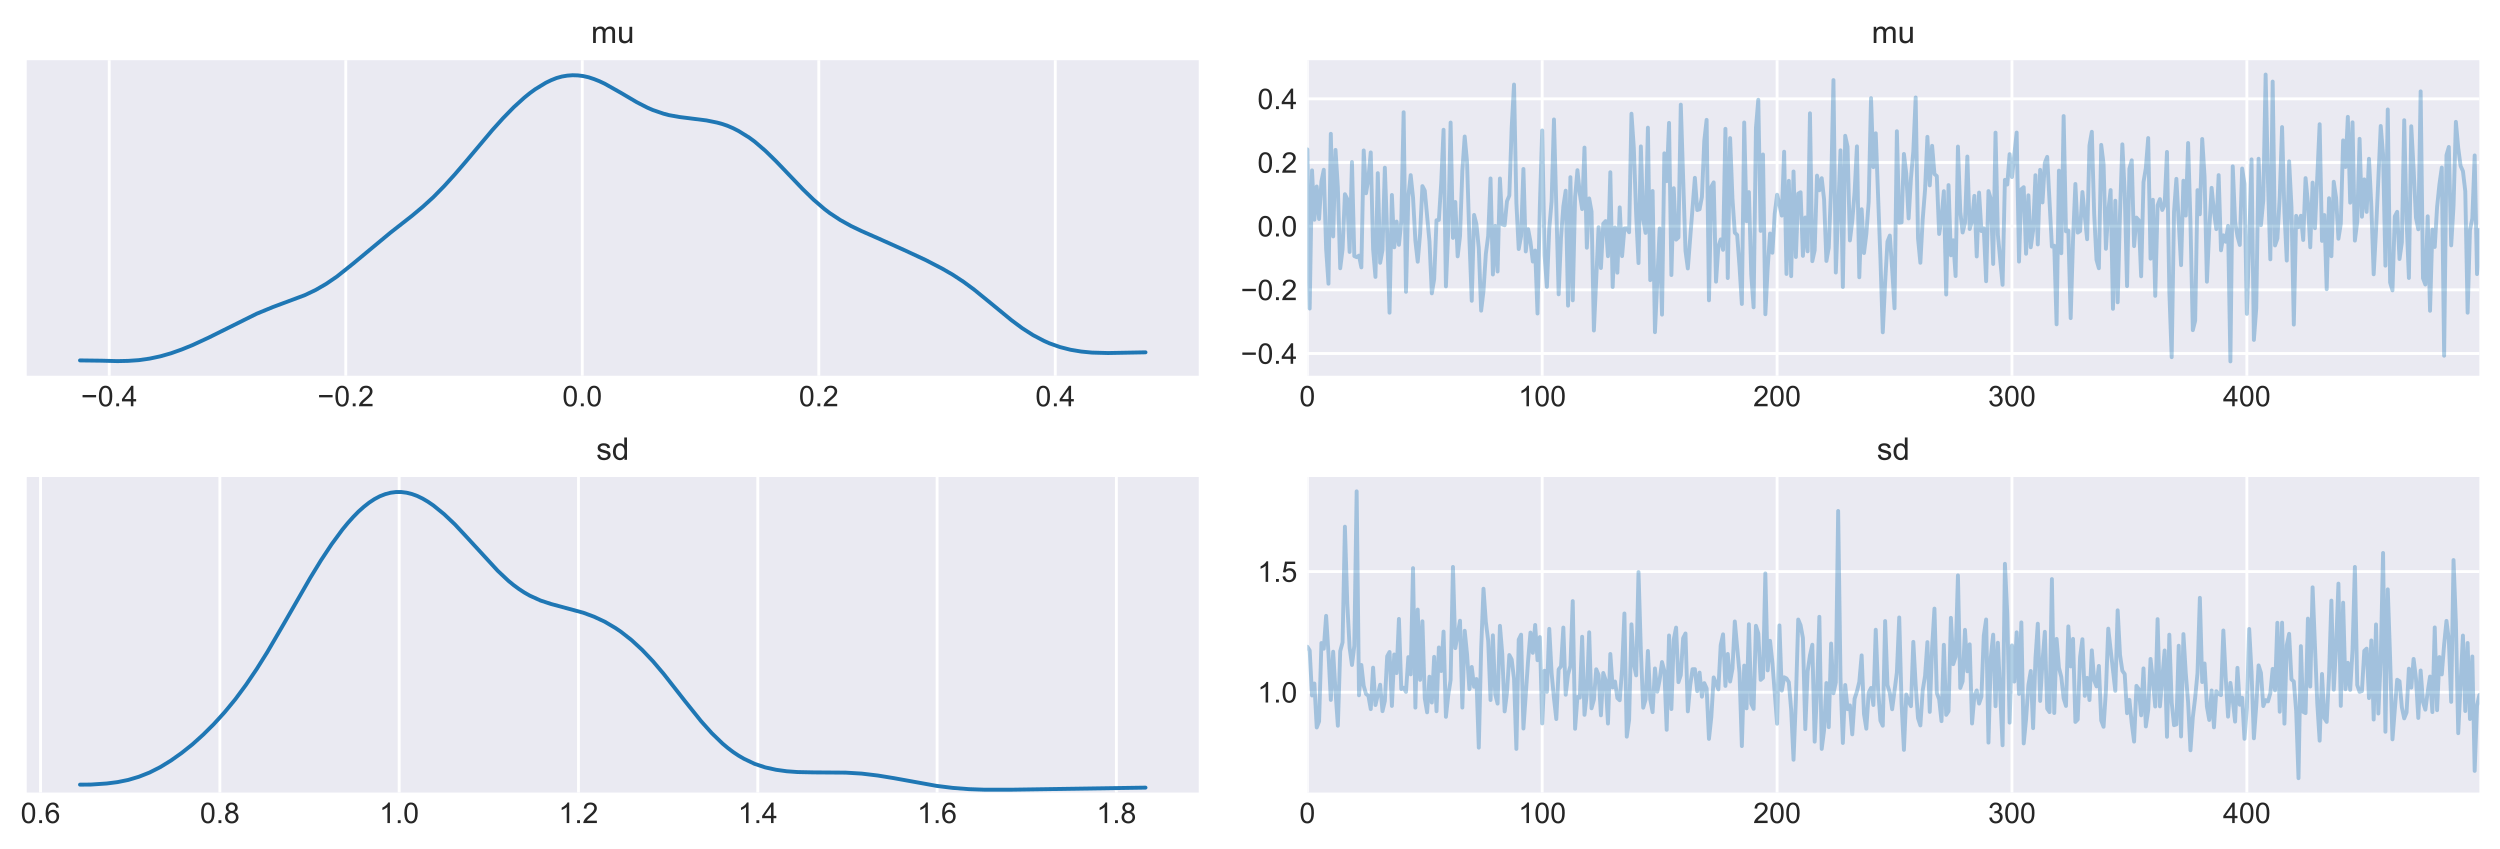 <?xml version="1.0" encoding="utf-8" standalone="no"?>
<!DOCTYPE svg PUBLIC "-//W3C//DTD SVG 1.1//EN"
  "http://www.w3.org/Graphics/SVG/1.1/DTD/svg11.dtd">
<!-- Created with matplotlib (https://matplotlib.org/) -->
<svg height="296.4pt" version="1.1" viewBox="0 0 872.36 296.4" width="872.36pt" xmlns="http://www.w3.org/2000/svg" xmlns:xlink="http://www.w3.org/1999/xlink">
 <defs>
  <style type="text/css">
*{stroke-linecap:butt;stroke-linejoin:round;}
  </style>
 </defs>
 <g id="figure_1">
  <g id="patch_1">
   <path d="M 0 296.4 
L 872.36 296.4 
L 872.36 0 
L 0 0 
z
" style="fill:#ffffff;"/>
  </g>
  <g id="axes_1">
   <g id="patch_2">
    <path d="M 9.33 131.114 
L 418.304 131.114 
L 418.304 21.009 
L 9.33 21.009 
z
" style="fill:#eaeaf2;"/>
   </g>
   <g id="matplotlib.axis_1">
    <g id="xtick_1">
     <g id="line2d_1">
      <path clip-path="url(#pfdb3c1f14f)" d="M 38.121 131.114 
L 38.121 21.009 
" style="fill:none;stroke:#ffffff;stroke-linecap:round;"/>
     </g>
     <g id="line2d_2"/>
     <g id="text_1">
      <!-- −0.4 -->
      <defs>
       <path d="M 52.828 31.203 
L 5.562 31.203 
L 5.562 39.406 
L 52.828 39.406 
z
" id="ArialMT-8722"/>
       <path d="M 4.156 35.297 
Q 4.156 48 6.766 55.734 
Q 9.375 63.484 14.516 67.672 
Q 19.672 71.875 27.484 71.875 
Q 33.25 71.875 37.594 69.547 
Q 41.938 67.234 44.766 62.859 
Q 47.609 58.5 49.219 52.219 
Q 50.828 45.953 50.828 35.297 
Q 50.828 22.703 48.234 14.969 
Q 45.656 7.234 40.5 3 
Q 35.359 -1.219 27.484 -1.219 
Q 17.141 -1.219 11.234 6.203 
Q 4.156 15.141 4.156 35.297 
z
M 13.188 35.297 
Q 13.188 17.672 17.312 11.828 
Q 21.438 6 27.484 6 
Q 33.547 6 37.672 11.859 
Q 41.797 17.719 41.797 35.297 
Q 41.797 52.984 37.672 58.781 
Q 33.547 64.594 27.391 64.594 
Q 21.344 64.594 17.719 59.469 
Q 13.188 52.938 13.188 35.297 
z
" id="ArialMT-48"/>
       <path d="M 9.078 0 
L 9.078 10.016 
L 19.094 10.016 
L 19.094 0 
z
" id="ArialMT-46"/>
       <path d="M 32.328 0 
L 32.328 17.141 
L 1.266 17.141 
L 1.266 25.203 
L 33.938 71.578 
L 41.109 71.578 
L 41.109 25.203 
L 50.781 25.203 
L 50.781 17.141 
L 41.109 17.141 
L 41.109 0 
z
M 32.328 25.203 
L 32.328 57.469 
L 9.906 25.203 
z
" id="ArialMT-52"/>
      </defs>
      <g style="fill:#262626;" transform="translate(28.251 141.772)scale(0.1 -0.1)">
       <use xlink:href="#ArialMT-8722"/>
       <use x="58.398" xlink:href="#ArialMT-48"/>
       <use x="114.014" xlink:href="#ArialMT-46"/>
       <use x="141.797" xlink:href="#ArialMT-52"/>
      </g>
     </g>
    </g>
    <g id="xtick_2">
     <g id="line2d_3">
      <path clip-path="url(#pfdb3c1f14f)" d="M 120.651 131.114 
L 120.651 21.009 
" style="fill:none;stroke:#ffffff;stroke-linecap:round;"/>
     </g>
     <g id="line2d_4"/>
     <g id="text_2">
      <!-- −0.2 -->
      <defs>
       <path d="M 50.344 8.453 
L 50.344 0 
L 3.031 0 
Q 2.938 3.172 4.047 6.109 
Q 5.859 10.938 9.828 15.625 
Q 13.812 20.312 21.344 26.469 
Q 33.016 36.031 37.109 41.625 
Q 41.219 47.219 41.219 52.203 
Q 41.219 57.422 37.469 61 
Q 33.734 64.594 27.734 64.594 
Q 21.391 64.594 17.578 60.781 
Q 13.766 56.984 13.719 50.25 
L 4.688 51.172 
Q 5.609 61.281 11.656 66.578 
Q 17.719 71.875 27.938 71.875 
Q 38.234 71.875 44.234 66.156 
Q 50.25 60.453 50.25 52 
Q 50.25 47.703 48.484 43.547 
Q 46.734 39.406 42.656 34.812 
Q 38.578 30.219 29.109 22.219 
Q 21.188 15.578 18.938 13.203 
Q 16.703 10.844 15.234 8.453 
z
" id="ArialMT-50"/>
      </defs>
      <g style="fill:#262626;" transform="translate(110.781 141.772)scale(0.1 -0.1)">
       <use xlink:href="#ArialMT-8722"/>
       <use x="58.398" xlink:href="#ArialMT-48"/>
       <use x="114.014" xlink:href="#ArialMT-46"/>
       <use x="141.797" xlink:href="#ArialMT-50"/>
      </g>
     </g>
    </g>
    <g id="xtick_3">
     <g id="line2d_5">
      <path clip-path="url(#pfdb3c1f14f)" d="M 203.181 131.114 
L 203.181 21.009 
" style="fill:none;stroke:#ffffff;stroke-linecap:round;"/>
     </g>
     <g id="line2d_6"/>
     <g id="text_3">
      <!-- 0.0 -->
      <g style="fill:#262626;" transform="translate(196.231 141.772)scale(0.1 -0.1)">
       <use xlink:href="#ArialMT-48"/>
       <use x="55.615" xlink:href="#ArialMT-46"/>
       <use x="83.398" xlink:href="#ArialMT-48"/>
      </g>
     </g>
    </g>
    <g id="xtick_4">
     <g id="line2d_7">
      <path clip-path="url(#pfdb3c1f14f)" d="M 285.711 131.114 
L 285.711 21.009 
" style="fill:none;stroke:#ffffff;stroke-linecap:round;"/>
     </g>
     <g id="line2d_8"/>
     <g id="text_4">
      <!-- 0.2 -->
      <g style="fill:#262626;" transform="translate(278.761 141.772)scale(0.1 -0.1)">
       <use xlink:href="#ArialMT-48"/>
       <use x="55.615" xlink:href="#ArialMT-46"/>
       <use x="83.398" xlink:href="#ArialMT-50"/>
      </g>
     </g>
    </g>
    <g id="xtick_5">
     <g id="line2d_9">
      <path clip-path="url(#pfdb3c1f14f)" d="M 368.24 131.114 
L 368.24 21.009 
" style="fill:none;stroke:#ffffff;stroke-linecap:round;"/>
     </g>
     <g id="line2d_10"/>
     <g id="text_5">
      <!-- 0.4 -->
      <g style="fill:#262626;" transform="translate(361.29 141.772)scale(0.1 -0.1)">
       <use xlink:href="#ArialMT-48"/>
       <use x="55.615" xlink:href="#ArialMT-46"/>
       <use x="83.398" xlink:href="#ArialMT-52"/>
      </g>
     </g>
    </g>
   </g>
   <g id="matplotlib.axis_2"/>
   <g id="PolyCollection_1">
    <defs>
     <path d="M 27.92 -165.285 
L 27.92 -170.637 
L 29.788 -170.637 
L 31.656 -170.619 
L 33.525 -170.581 
L 35.393 -170.538 
L 37.261 -170.47 
L 39.13 -170.419 
L 40.998 -170.391 
L 42.866 -170.405 
L 44.735 -170.476 
L 46.603 -170.567 
L 48.471 -170.73 
L 50.34 -170.961 
L 52.208 -171.265 
L 54.076 -171.632 
L 55.944 -172.06 
L 57.813 -172.561 
L 59.681 -173.127 
L 61.549 -173.772 
L 63.418 -174.453 
L 65.286 -175.183 
L 67.154 -175.967 
L 69.023 -176.802 
L 70.891 -177.661 
L 72.759 -178.563 
L 74.628 -179.501 
L 76.496 -180.442 
L 78.364 -181.418 
L 80.233 -182.382 
L 82.101 -183.339 
L 83.969 -184.275 
L 85.838 -185.213 
L 87.706 -186.093 
L 89.574 -186.928 
L 91.442 -187.731 
L 93.311 -188.493 
L 95.179 -189.236 
L 97.047 -189.924 
L 98.916 -190.586 
L 100.784 -191.234 
L 102.652 -191.921 
L 104.521 -192.648 
L 106.389 -193.422 
L 108.257 -194.265 
L 110.126 -195.201 
L 111.994 -196.24 
L 113.862 -197.368 
L 115.731 -198.601 
L 117.599 -199.925 
L 119.467 -201.389 
L 121.336 -202.869 
L 123.204 -204.399 
L 125.072 -205.965 
L 126.94 -207.565 
L 128.809 -209.155 
L 130.677 -210.748 
L 132.545 -212.296 
L 134.414 -213.806 
L 136.282 -215.25 
L 138.15 -216.685 
L 140.019 -218.168 
L 141.887 -219.637 
L 143.755 -221.092 
L 145.624 -222.627 
L 147.492 -224.223 
L 149.36 -225.888 
L 151.229 -227.624 
L 153.097 -229.476 
L 154.965 -231.432 
L 156.834 -233.449 
L 158.702 -235.545 
L 160.57 -237.683 
L 162.438 -239.882 
L 164.307 -242.138 
L 166.175 -244.376 
L 168.043 -246.615 
L 169.912 -248.829 
L 171.78 -250.993 
L 173.648 -253.123 
L 175.517 -255.135 
L 177.385 -257.125 
L 179.253 -258.967 
L 181.122 -260.724 
L 182.99 -262.361 
L 184.858 -263.873 
L 186.727 -265.235 
L 188.595 -266.442 
L 190.463 -267.519 
L 192.332 -268.422 
L 194.2 -269.17 
L 196.068 -269.693 
L 197.936 -270.009 
L 199.805 -270.148 
L 201.673 -270.09 
L 203.541 -269.852 
L 205.41 -269.426 
L 207.278 -268.804 
L 209.146 -268.065 
L 211.015 -267.189 
L 212.883 -266.165 
L 214.751 -265.121 
L 216.62 -264.027 
L 218.488 -262.889 
L 220.356 -261.79 
L 222.225 -260.72 
L 224.093 -259.716 
L 225.961 -258.803 
L 227.83 -257.993 
L 229.698 -257.307 
L 231.566 -256.716 
L 233.434 -256.222 
L 235.303 -255.849 
L 237.171 -255.558 
L 239.039 -255.292 
L 240.908 -255.088 
L 242.776 -254.884 
L 244.644 -254.665 
L 246.513 -254.379 
L 248.381 -254.014 
L 250.249 -253.617 
L 252.118 -253.103 
L 253.986 -252.45 
L 255.854 -251.641 
L 257.723 -250.685 
L 259.591 -249.588 
L 261.459 -248.368 
L 263.328 -246.992 
L 265.196 -245.453 
L 267.064 -243.78 
L 268.932 -242.034 
L 270.801 -240.137 
L 272.669 -238.228 
L 274.537 -236.268 
L 276.406 -234.28 
L 278.274 -232.288 
L 280.142 -230.369 
L 282.011 -228.502 
L 283.879 -226.726 
L 285.747 -225.076 
L 287.616 -223.514 
L 289.484 -222.08 
L 291.352 -220.788 
L 293.221 -219.619 
L 295.089 -218.532 
L 296.957 -217.537 
L 298.826 -216.601 
L 300.694 -215.748 
L 302.562 -214.894 
L 304.43 -214.092 
L 306.299 -213.28 
L 308.167 -212.459 
L 310.035 -211.627 
L 311.904 -210.809 
L 313.772 -209.937 
L 315.64 -209.084 
L 317.509 -208.229 
L 319.377 -207.37 
L 321.245 -206.499 
L 323.114 -205.604 
L 324.982 -204.67 
L 326.85 -203.707 
L 328.719 -202.693 
L 330.587 -201.652 
L 332.455 -200.538 
L 334.324 -199.344 
L 336.192 -198.084 
L 338.06 -196.739 
L 339.928 -195.325 
L 341.797 -193.849 
L 343.665 -192.326 
L 345.533 -190.76 
L 347.402 -189.204 
L 349.27 -187.647 
L 351.138 -186.103 
L 353.007 -184.619 
L 354.875 -183.178 
L 356.743 -181.842 
L 358.612 -180.601 
L 360.48 -179.453 
L 362.348 -178.416 
L 364.217 -177.486 
L 366.085 -176.637 
L 367.953 -175.922 
L 369.822 -175.309 
L 371.69 -174.791 
L 373.558 -174.347 
L 375.426 -173.996 
L 377.295 -173.728 
L 379.163 -173.508 
L 381.031 -173.364 
L 382.9 -173.276 
L 384.768 -173.235 
L 386.636 -173.209 
L 388.505 -173.237 
L 390.373 -173.26 
L 392.241 -173.314 
L 394.11 -173.369 
L 395.978 -173.412 
L 397.846 -173.439 
L 399.715 -173.459 
L 399.715 -165.285 
L 399.715 -165.285 
L 397.846 -165.285 
L 395.978 -165.285 
L 394.11 -165.285 
L 392.241 -165.285 
L 390.373 -165.285 
L 388.505 -165.285 
L 386.636 -165.285 
L 384.768 -165.285 
L 382.9 -165.285 
L 381.031 -165.285 
L 379.163 -165.285 
L 377.295 -165.285 
L 375.426 -165.285 
L 373.558 -165.285 
L 371.69 -165.285 
L 369.822 -165.285 
L 367.953 -165.285 
L 366.085 -165.285 
L 364.217 -165.285 
L 362.348 -165.285 
L 360.48 -165.285 
L 358.612 -165.285 
L 356.743 -165.285 
L 354.875 -165.285 
L 353.007 -165.285 
L 351.138 -165.285 
L 349.27 -165.285 
L 347.402 -165.285 
L 345.533 -165.285 
L 343.665 -165.285 
L 341.797 -165.285 
L 339.928 -165.285 
L 338.06 -165.285 
L 336.192 -165.285 
L 334.324 -165.285 
L 332.455 -165.285 
L 330.587 -165.285 
L 328.719 -165.285 
L 326.85 -165.285 
L 324.982 -165.285 
L 323.114 -165.285 
L 321.245 -165.285 
L 319.377 -165.285 
L 317.509 -165.285 
L 315.64 -165.285 
L 313.772 -165.285 
L 311.904 -165.285 
L 310.035 -165.285 
L 308.167 -165.285 
L 306.299 -165.285 
L 304.43 -165.285 
L 302.562 -165.285 
L 300.694 -165.285 
L 298.826 -165.285 
L 296.957 -165.285 
L 295.089 -165.285 
L 293.221 -165.285 
L 291.352 -165.285 
L 289.484 -165.285 
L 287.616 -165.285 
L 285.747 -165.285 
L 283.879 -165.285 
L 282.011 -165.285 
L 280.142 -165.285 
L 278.274 -165.285 
L 276.406 -165.285 
L 274.537 -165.285 
L 272.669 -165.285 
L 270.801 -165.285 
L 268.932 -165.285 
L 267.064 -165.285 
L 265.196 -165.285 
L 263.328 -165.285 
L 261.459 -165.285 
L 259.591 -165.285 
L 257.723 -165.285 
L 255.854 -165.285 
L 253.986 -165.285 
L 252.118 -165.285 
L 250.249 -165.285 
L 248.381 -165.285 
L 246.513 -165.285 
L 244.644 -165.285 
L 242.776 -165.285 
L 240.908 -165.285 
L 239.039 -165.285 
L 237.171 -165.285 
L 235.303 -165.285 
L 233.434 -165.285 
L 231.566 -165.285 
L 229.698 -165.285 
L 227.83 -165.285 
L 225.961 -165.285 
L 224.093 -165.285 
L 222.225 -165.285 
L 220.356 -165.285 
L 218.488 -165.285 
L 216.62 -165.285 
L 214.751 -165.285 
L 212.883 -165.285 
L 211.015 -165.285 
L 209.146 -165.285 
L 207.278 -165.285 
L 205.41 -165.285 
L 203.541 -165.285 
L 201.673 -165.285 
L 199.805 -165.285 
L 197.936 -165.285 
L 196.068 -165.285 
L 194.2 -165.285 
L 192.332 -165.285 
L 190.463 -165.285 
L 188.595 -165.285 
L 186.727 -165.285 
L 184.858 -165.285 
L 182.99 -165.285 
L 181.122 -165.285 
L 179.253 -165.285 
L 177.385 -165.285 
L 175.517 -165.285 
L 173.648 -165.285 
L 171.78 -165.285 
L 169.912 -165.285 
L 168.043 -165.285 
L 166.175 -165.285 
L 164.307 -165.285 
L 162.438 -165.285 
L 160.57 -165.285 
L 158.702 -165.285 
L 156.834 -165.285 
L 154.965 -165.285 
L 153.097 -165.285 
L 151.229 -165.285 
L 149.36 -165.285 
L 147.492 -165.285 
L 145.624 -165.285 
L 143.755 -165.285 
L 141.887 -165.285 
L 140.019 -165.285 
L 138.15 -165.285 
L 136.282 -165.285 
L 134.414 -165.285 
L 132.545 -165.285 
L 130.677 -165.285 
L 128.809 -165.285 
L 126.94 -165.285 
L 125.072 -165.285 
L 123.204 -165.285 
L 121.336 -165.285 
L 119.467 -165.285 
L 117.599 -165.285 
L 115.731 -165.285 
L 113.862 -165.285 
L 111.994 -165.285 
L 110.126 -165.285 
L 108.257 -165.285 
L 106.389 -165.285 
L 104.521 -165.285 
L 102.652 -165.285 
L 100.784 -165.285 
L 98.916 -165.285 
L 97.047 -165.285 
L 95.179 -165.285 
L 93.311 -165.285 
L 91.442 -165.285 
L 89.574 -165.285 
L 87.706 -165.285 
L 85.838 -165.285 
L 83.969 -165.285 
L 82.101 -165.285 
L 80.233 -165.285 
L 78.364 -165.285 
L 76.496 -165.285 
L 74.628 -165.285 
L 72.759 -165.285 
L 70.891 -165.285 
L 69.023 -165.285 
L 67.154 -165.285 
L 65.286 -165.285 
L 63.418 -165.285 
L 61.549 -165.285 
L 59.681 -165.285 
L 57.813 -165.285 
L 55.944 -165.285 
L 54.076 -165.285 
L 52.208 -165.285 
L 50.34 -165.285 
L 48.471 -165.285 
L 46.603 -165.285 
L 44.735 -165.285 
L 42.866 -165.285 
L 40.998 -165.285 
L 39.13 -165.285 
L 37.261 -165.285 
L 35.393 -165.285 
L 33.525 -165.285 
L 31.656 -165.285 
L 29.788 -165.285 
L 27.92 -165.285 
z
" id="m1b03edcadc" style="stroke:#1f77b4;stroke-opacity:0;"/>
    </defs>
    <g clip-path="url(#pfdb3c1f14f)">
     <use style="fill:#1f77b4;fill-opacity:0;stroke:#1f77b4;stroke-opacity:0;" x="0" xlink:href="#m1b03edcadc" y="296.4"/>
    </g>
   </g>
   <g id="line2d_11">
    <path clip-path="url(#pfdb3c1f14f)" d="M 27.92 125.763 
L 35.393 125.861 
L 40.998 126.008 
L 44.735 125.924 
L 48.471 125.669 
L 52.208 125.135 
L 55.944 124.34 
L 59.681 123.272 
L 63.418 121.947 
L 67.154 120.433 
L 72.759 117.837 
L 89.574 109.472 
L 95.179 107.163 
L 106.389 102.978 
L 110.126 101.199 
L 113.862 99.032 
L 117.599 96.474 
L 123.204 92.001 
L 136.282 81.15 
L 143.755 75.307 
L 147.492 72.177 
L 151.229 68.775 
L 154.965 64.968 
L 158.702 60.855 
L 162.438 56.518 
L 171.78 45.406 
L 175.517 41.265 
L 179.253 37.432 
L 182.99 34.039 
L 184.858 32.526 
L 186.727 31.164 
L 190.463 28.881 
L 192.332 27.977 
L 194.2 27.23 
L 196.068 26.707 
L 197.936 26.391 
L 199.805 26.252 
L 201.673 26.31 
L 203.541 26.548 
L 205.41 26.973 
L 207.278 27.595 
L 209.146 28.335 
L 211.015 29.211 
L 216.62 32.373 
L 222.225 35.68 
L 225.961 37.596 
L 227.83 38.406 
L 231.566 39.683 
L 233.434 40.177 
L 237.171 40.842 
L 240.908 41.312 
L 246.513 42.021 
L 250.249 42.782 
L 252.118 43.296 
L 253.986 43.949 
L 255.854 44.759 
L 257.723 45.715 
L 261.459 48.032 
L 263.328 49.408 
L 267.064 52.62 
L 270.801 56.263 
L 276.406 62.119 
L 280.142 66.03 
L 283.879 69.673 
L 287.616 72.886 
L 289.484 74.319 
L 293.221 76.781 
L 296.957 78.862 
L 300.694 80.652 
L 306.299 83.119 
L 315.64 87.316 
L 323.114 90.795 
L 328.719 93.706 
L 332.455 95.862 
L 336.192 98.316 
L 339.928 101.075 
L 345.533 105.64 
L 353.007 111.78 
L 356.743 114.558 
L 360.48 116.946 
L 364.217 118.913 
L 366.085 119.762 
L 369.822 121.09 
L 373.558 122.052 
L 377.295 122.671 
L 381.031 123.035 
L 386.636 123.19 
L 399.715 122.941 
L 399.715 122.941 
" style="fill:none;stroke:#1f77b4;stroke-linecap:round;stroke-width:1.364;"/>
   </g>
   <g id="patch_3">
    <path d="M 9.33 131.114 
L 9.33 21.009 
" style="fill:none;"/>
   </g>
   <g id="patch_4">
    <path d="M 418.304 131.114 
L 418.304 21.009 
" style="fill:none;"/>
   </g>
   <g id="patch_5">
    <path d="M 9.33 131.114 
L 418.304 131.114 
" style="fill:none;"/>
   </g>
   <g id="patch_6">
    <path d="M 9.33 21.009 
L 418.304 21.009 
" style="fill:none;"/>
   </g>
   <g id="text_6">
    <!-- mu -->
    <defs>
     <path d="M 6.594 0 
L 6.594 51.859 
L 14.453 51.859 
L 14.453 44.578 
Q 16.891 48.391 20.938 50.703 
Q 25 53.031 30.172 53.031 
Q 35.938 53.031 39.625 50.641 
Q 43.312 48.25 44.828 43.953 
Q 50.984 53.031 60.844 53.031 
Q 68.562 53.031 72.703 48.75 
Q 76.859 44.484 76.859 35.594 
L 76.859 0 
L 68.109 0 
L 68.109 32.672 
Q 68.109 37.938 67.25 40.25 
Q 66.406 42.578 64.156 43.984 
Q 61.922 45.406 58.891 45.406 
Q 53.422 45.406 49.797 41.766 
Q 46.188 38.141 46.188 30.125 
L 46.188 0 
L 37.406 0 
L 37.406 33.688 
Q 37.406 39.547 35.25 42.469 
Q 33.109 45.406 28.219 45.406 
Q 24.516 45.406 21.359 43.453 
Q 18.219 41.5 16.797 37.734 
Q 15.375 33.984 15.375 26.906 
L 15.375 0 
z
" id="ArialMT-109"/>
     <path d="M 40.578 0 
L 40.578 7.625 
Q 34.516 -1.172 24.125 -1.172 
Q 19.531 -1.172 15.547 0.578 
Q 11.578 2.344 9.641 5 
Q 7.719 7.672 6.938 11.531 
Q 6.391 14.109 6.391 19.734 
L 6.391 51.859 
L 15.188 51.859 
L 15.188 23.094 
Q 15.188 16.219 15.719 13.812 
Q 16.547 10.359 19.234 8.375 
Q 21.922 6.391 25.875 6.391 
Q 29.828 6.391 33.297 8.422 
Q 36.766 10.453 38.203 13.938 
Q 39.656 17.438 39.656 24.078 
L 39.656 51.859 
L 48.438 51.859 
L 48.438 0 
z
" id="ArialMT-117"/>
    </defs>
    <g style="fill:#262626;" transform="translate(206.24 15.009)scale(0.109 -0.109)">
     <use xlink:href="#ArialMT-109"/>
     <use x="83.301" xlink:href="#ArialMT-117"/>
    </g>
   </g>
  </g>
  <g id="axes_2">
   <g id="patch_7">
    <path d="M 456.185 131.114 
L 865.16 131.114 
L 865.16 21.009 
L 456.185 21.009 
z
" style="fill:#eaeaf2;"/>
   </g>
   <g id="matplotlib.axis_3">
    <g id="xtick_6">
     <g id="line2d_12">
      <path clip-path="url(#p599babe0cc)" d="M 456.185 131.114 
L 456.185 21.009 
" style="fill:none;stroke:#ffffff;stroke-linecap:round;"/>
     </g>
     <g id="line2d_13"/>
     <g id="text_7">
      <!-- 0 -->
      <g style="fill:#262626;" transform="translate(453.405 141.772)scale(0.1 -0.1)">
       <use xlink:href="#ArialMT-48"/>
      </g>
     </g>
    </g>
    <g id="xtick_7">
     <g id="line2d_14">
      <path clip-path="url(#p599babe0cc)" d="M 538.144 131.114 
L 538.144 21.009 
" style="fill:none;stroke:#ffffff;stroke-linecap:round;"/>
     </g>
     <g id="line2d_15"/>
     <g id="text_8">
      <!-- 100 -->
      <defs>
       <path d="M 37.25 0 
L 28.469 0 
L 28.469 56 
Q 25.297 52.984 20.141 49.953 
Q 14.984 46.922 10.891 45.406 
L 10.891 53.906 
Q 18.266 57.375 23.781 62.297 
Q 29.297 67.234 31.594 71.875 
L 37.25 71.875 
z
" id="ArialMT-49"/>
      </defs>
      <g style="fill:#262626;" transform="translate(529.803 141.772)scale(0.1 -0.1)">
       <use xlink:href="#ArialMT-49"/>
       <use x="55.615" xlink:href="#ArialMT-48"/>
       <use x="111.23" xlink:href="#ArialMT-48"/>
      </g>
     </g>
    </g>
    <g id="xtick_8">
     <g id="line2d_16">
      <path clip-path="url(#p599babe0cc)" d="M 620.103 131.114 
L 620.103 21.009 
" style="fill:none;stroke:#ffffff;stroke-linecap:round;"/>
     </g>
     <g id="line2d_17"/>
     <g id="text_9">
      <!-- 200 -->
      <g style="fill:#262626;" transform="translate(611.762 141.772)scale(0.1 -0.1)">
       <use xlink:href="#ArialMT-50"/>
       <use x="55.615" xlink:href="#ArialMT-48"/>
       <use x="111.23" xlink:href="#ArialMT-48"/>
      </g>
     </g>
    </g>
    <g id="xtick_9">
     <g id="line2d_18">
      <path clip-path="url(#p599babe0cc)" d="M 702.062 131.114 
L 702.062 21.009 
" style="fill:none;stroke:#ffffff;stroke-linecap:round;"/>
     </g>
     <g id="line2d_19"/>
     <g id="text_10">
      <!-- 300 -->
      <defs>
       <path d="M 4.203 18.891 
L 12.984 20.062 
Q 14.5 12.594 18.141 9.297 
Q 21.781 6 27 6 
Q 33.203 6 37.469 10.297 
Q 41.75 14.594 41.75 20.953 
Q 41.75 27 37.797 30.922 
Q 33.844 34.859 27.734 34.859 
Q 25.25 34.859 21.531 33.891 
L 22.516 41.609 
Q 23.391 41.5 23.922 41.5 
Q 29.547 41.5 34.031 44.422 
Q 38.531 47.359 38.531 53.469 
Q 38.531 58.297 35.25 61.469 
Q 31.984 64.656 26.812 64.656 
Q 21.688 64.656 18.266 61.422 
Q 14.844 58.203 13.875 51.766 
L 5.078 53.328 
Q 6.688 62.156 12.391 67.016 
Q 18.109 71.875 26.609 71.875 
Q 32.469 71.875 37.391 69.359 
Q 42.328 66.844 44.938 62.5 
Q 47.562 58.156 47.562 53.266 
Q 47.562 48.641 45.062 44.828 
Q 42.578 41.016 37.703 38.766 
Q 44.047 37.312 47.562 32.688 
Q 51.078 28.078 51.078 21.141 
Q 51.078 11.766 44.234 5.25 
Q 37.406 -1.266 26.953 -1.266 
Q 17.531 -1.266 11.297 4.344 
Q 5.078 9.969 4.203 18.891 
z
" id="ArialMT-51"/>
      </defs>
      <g style="fill:#262626;" transform="translate(693.72 141.772)scale(0.1 -0.1)">
       <use xlink:href="#ArialMT-51"/>
       <use x="55.615" xlink:href="#ArialMT-48"/>
       <use x="111.23" xlink:href="#ArialMT-48"/>
      </g>
     </g>
    </g>
    <g id="xtick_10">
     <g id="line2d_20">
      <path clip-path="url(#p599babe0cc)" d="M 784.021 131.114 
L 784.021 21.009 
" style="fill:none;stroke:#ffffff;stroke-linecap:round;"/>
     </g>
     <g id="line2d_21"/>
     <g id="text_11">
      <!-- 400 -->
      <g style="fill:#262626;" transform="translate(775.679 141.772)scale(0.1 -0.1)">
       <use xlink:href="#ArialMT-52"/>
       <use x="55.615" xlink:href="#ArialMT-48"/>
       <use x="111.23" xlink:href="#ArialMT-48"/>
      </g>
     </g>
    </g>
   </g>
   <g id="matplotlib.axis_4">
    <g id="ytick_1">
     <g id="line2d_22">
      <path clip-path="url(#p599babe0cc)" d="M 456.185 123.363 
L 865.16 123.363 
" style="fill:none;stroke:#ffffff;stroke-linecap:round;"/>
     </g>
     <g id="line2d_23"/>
     <g id="text_12">
      <!-- −0.4 -->
      <g style="fill:#262626;" transform="translate(432.945 126.942)scale(0.1 -0.1)">
       <use xlink:href="#ArialMT-8722"/>
       <use x="58.398" xlink:href="#ArialMT-48"/>
       <use x="114.014" xlink:href="#ArialMT-46"/>
       <use x="141.797" xlink:href="#ArialMT-52"/>
      </g>
     </g>
    </g>
    <g id="ytick_2">
     <g id="line2d_24">
      <path clip-path="url(#p599babe0cc)" d="M 456.185 101.144 
L 865.16 101.144 
" style="fill:none;stroke:#ffffff;stroke-linecap:round;"/>
     </g>
     <g id="line2d_25"/>
     <g id="text_13">
      <!-- −0.2 -->
      <g style="fill:#262626;" transform="translate(432.945 104.723)scale(0.1 -0.1)">
       <use xlink:href="#ArialMT-8722"/>
       <use x="58.398" xlink:href="#ArialMT-48"/>
       <use x="114.014" xlink:href="#ArialMT-46"/>
       <use x="141.797" xlink:href="#ArialMT-50"/>
      </g>
     </g>
    </g>
    <g id="ytick_3">
     <g id="line2d_26">
      <path clip-path="url(#p599babe0cc)" d="M 456.185 78.925 
L 865.16 78.925 
" style="fill:none;stroke:#ffffff;stroke-linecap:round;"/>
     </g>
     <g id="line2d_27"/>
     <g id="text_14">
      <!-- 0.0 -->
      <g style="fill:#262626;" transform="translate(438.785 82.504)scale(0.1 -0.1)">
       <use xlink:href="#ArialMT-48"/>
       <use x="55.615" xlink:href="#ArialMT-46"/>
       <use x="83.398" xlink:href="#ArialMT-48"/>
      </g>
     </g>
    </g>
    <g id="ytick_4">
     <g id="line2d_28">
      <path clip-path="url(#p599babe0cc)" d="M 456.185 56.706 
L 865.16 56.706 
" style="fill:none;stroke:#ffffff;stroke-linecap:round;"/>
     </g>
     <g id="line2d_29"/>
     <g id="text_15">
      <!-- 0.2 -->
      <g style="fill:#262626;" transform="translate(438.785 60.285)scale(0.1 -0.1)">
       <use xlink:href="#ArialMT-48"/>
       <use x="55.615" xlink:href="#ArialMT-46"/>
       <use x="83.398" xlink:href="#ArialMT-50"/>
      </g>
     </g>
    </g>
    <g id="ytick_5">
     <g id="line2d_30">
      <path clip-path="url(#p599babe0cc)" d="M 456.185 34.487 
L 865.16 34.487 
" style="fill:none;stroke:#ffffff;stroke-linecap:round;"/>
     </g>
     <g id="line2d_31"/>
     <g id="text_16">
      <!-- 0.4 -->
      <g style="fill:#262626;" transform="translate(438.785 38.066)scale(0.1 -0.1)">
       <use xlink:href="#ArialMT-48"/>
       <use x="55.615" xlink:href="#ArialMT-46"/>
       <use x="83.398" xlink:href="#ArialMT-52"/>
      </g>
     </g>
    </g>
   </g>
   <g id="line2d_32">
    <path clip-path="url(#p599babe0cc)" d="M 456.185 52.119 
L 457.005 107.665 
L 457.825 59.453 
L 458.644 76.672 
L 459.464 65.071 
L 460.283 76.423 
L 461.103 63.277 
L 461.923 59.238 
L 462.742 86.831 
L 463.562 98.997 
L 464.381 46.686 
L 465.201 82.502 
L 466.02 52.306 
L 466.84 65.483 
L 467.66 93.611 
L 468.479 87.002 
L 469.299 67.764 
L 470.118 69.432 
L 470.938 87.918 
L 471.758 56.56 
L 472.577 89.353 
L 473.397 89.727 
L 474.216 89.198 
L 475.036 93.306 
L 475.856 52.498 
L 476.675 67.436 
L 477.495 62.241 
L 478.314 53.181 
L 479.134 86.941 
L 479.953 96.63 
L 480.773 60.425 
L 481.593 91.704 
L 482.412 87.234 
L 483.232 58.515 
L 484.051 81.61 
L 484.871 109.113 
L 485.691 68.03 
L 486.51 86.297 
L 487.33 77.316 
L 488.149 85.432 
L 488.969 77.251 
L 489.789 39.17 
L 490.608 101.819 
L 491.428 68.564 
L 492.247 61.109 
L 493.067 68.888 
L 493.886 83.983 
L 494.706 91.331 
L 495.526 81.616 
L 496.345 64.937 
L 497.165 66.528 
L 498.804 84.274 
L 499.624 102.36 
L 500.443 97.375 
L 501.263 76.854 
L 502.082 76.747 
L 502.902 63.804 
L 503.721 45.284 
L 504.541 99.94 
L 505.361 80.536 
L 506.18 42.755 
L 507 83.023 
L 507.819 70.479 
L 508.639 89.456 
L 509.459 82.434 
L 510.278 59.557 
L 511.098 47.631 
L 511.917 56.581 
L 512.737 83.362 
L 513.557 104.963 
L 514.376 74.999 
L 515.196 78.3 
L 516.015 86.59 
L 516.835 108.409 
L 517.654 101.519 
L 518.474 88.62 
L 519.294 82.246 
L 520.113 62.267 
L 520.933 95.787 
L 521.752 78.813 
L 522.572 94.745 
L 523.392 62.288 
L 524.211 78.311 
L 525.031 78.611 
L 525.85 70.213 
L 526.67 68.235 
L 527.49 44.547 
L 528.309 29.504 
L 529.129 70.793 
L 529.948 86.906 
L 530.768 82.403 
L 531.587 58.962 
L 532.407 87.736 
L 533.227 79.956 
L 534.046 84.343 
L 534.866 91.266 
L 535.685 87.423 
L 536.505 109.392 
L 537.325 71.791 
L 538.144 45.527 
L 538.964 89.034 
L 539.783 100.098 
L 540.603 79.799 
L 541.423 70.25 
L 542.242 41.683 
L 543.881 102.7 
L 544.701 82.973 
L 545.52 71.979 
L 546.34 66.536 
L 547.16 106.657 
L 547.979 61.831 
L 548.799 104.799 
L 549.618 68.838 
L 550.438 59.382 
L 551.258 67.557 
L 552.077 72.966 
L 552.897 51.499 
L 553.716 86.446 
L 554.536 69.245 
L 555.356 73.851 
L 556.175 115.327 
L 557.814 79.274 
L 558.634 93.527 
L 559.453 78.05 
L 560.273 77.148 
L 561.093 89.408 
L 561.912 60.097 
L 562.732 100.153 
L 563.551 79.369 
L 564.371 95.153 
L 565.191 72.36 
L 566.01 89.366 
L 566.83 79.704 
L 567.649 79.656 
L 568.469 81.045 
L 569.289 39.679 
L 570.108 51.573 
L 570.928 74.904 
L 571.747 91.798 
L 572.567 51.08 
L 573.386 76.494 
L 574.206 81.28 
L 575.026 44.549 
L 575.845 97.754 
L 576.665 66.649 
L 577.484 115.91 
L 579.124 79.721 
L 579.943 109.787 
L 580.763 53.5 
L 581.582 63.218 
L 582.402 42.877 
L 583.222 95.973 
L 584.041 65.674 
L 584.861 83.618 
L 585.68 82.859 
L 586.5 36.513 
L 588.139 87.497 
L 588.959 93.681 
L 591.417 62.052 
L 592.237 73.295 
L 593.057 73.016 
L 593.876 68.699 
L 594.696 49.146 
L 595.515 41.824 
L 596.335 104.793 
L 597.155 65.161 
L 597.974 63.64 
L 598.794 98.286 
L 599.613 86.081 
L 600.433 83.536 
L 601.252 87.181 
L 602.072 44.945 
L 602.892 97.026 
L 603.711 48.191 
L 604.531 69.339 
L 605.35 81.199 
L 606.17 81.99 
L 606.99 92.928 
L 607.809 106.071 
L 608.629 42.742 
L 609.448 77.18 
L 610.268 67.036 
L 611.087 95.838 
L 611.907 107.232 
L 612.727 44.615 
L 613.546 34.812 
L 614.366 80.575 
L 615.185 53.903 
L 616.005 109.65 
L 616.825 93.382 
L 617.644 81.491 
L 618.464 88.199 
L 619.283 74.581 
L 620.103 67.952 
L 620.923 71.332 
L 621.742 75.238 
L 622.562 52.938 
L 623.381 95.595 
L 624.201 63.094 
L 625.02 96.368 
L 625.84 59.843 
L 626.66 89.678 
L 627.479 67.558 
L 628.299 67.09 
L 629.118 89.283 
L 629.938 75.894 
L 630.758 87.706 
L 631.577 39.531 
L 632.397 91.134 
L 633.216 87.318 
L 634.036 61.281 
L 634.856 66.4 
L 635.675 62.182 
L 636.495 69.536 
L 637.314 91.059 
L 638.134 86.439 
L 638.953 65.398 
L 639.773 27.944 
L 640.593 95.098 
L 642.232 52.451 
L 643.051 100.144 
L 643.871 47.382 
L 644.691 51.203 
L 645.51 83.903 
L 646.33 77.166 
L 647.149 67.095 
L 647.969 51.07 
L 648.789 96.755 
L 649.608 73.013 
L 650.428 88.299 
L 651.247 81.639 
L 652.067 70.377 
L 652.886 34.258 
L 653.706 58.32 
L 654.526 46.518 
L 656.165 90.23 
L 656.984 115.956 
L 657.804 98.553 
L 658.624 84.306 
L 659.443 82.196 
L 660.263 94.02 
L 661.082 107.574 
L 661.902 45.792 
L 662.722 77.707 
L 663.541 77.598 
L 664.361 53.721 
L 665.18 60.621 
L 666 76.224 
L 666.819 62.168 
L 667.639 52.81 
L 668.459 34.016 
L 669.278 83.125 
L 670.098 91.692 
L 670.917 76.5 
L 671.737 66.195 
L 672.557 47.745 
L 673.376 64.689 
L 674.196 50.875 
L 675.015 60.716 
L 675.835 61.443 
L 676.655 81.647 
L 677.474 76.223 
L 678.294 66.71 
L 679.113 102.771 
L 679.933 64.587 
L 680.752 89.091 
L 681.572 83.839 
L 682.392 96.318 
L 683.211 51.143 
L 684.031 73.851 
L 684.85 81.126 
L 685.67 77.794 
L 686.49 54.617 
L 687.309 79.913 
L 688.129 77.095 
L 688.948 68.347 
L 689.768 89.495 
L 690.588 67.198 
L 691.407 80.631 
L 692.227 79.677 
L 693.046 98.139 
L 693.866 66.672 
L 694.685 69.451 
L 695.505 92.115 
L 696.325 46.28 
L 697.144 81.9 
L 698.783 99.389 
L 699.603 62.757 
L 700.423 64.391 
L 701.242 53.798 
L 702.062 61.787 
L 703.701 46.259 
L 704.521 91.286 
L 705.34 66.026 
L 706.16 65.322 
L 706.979 88.549 
L 707.799 68.147 
L 708.618 86.291 
L 709.438 80.409 
L 710.258 61.137 
L 711.077 85.3 
L 711.897 59.257 
L 712.716 70.63 
L 713.536 56.829 
L 714.356 54.74 
L 715.995 86.041 
L 716.814 85.748 
L 717.634 113.165 
L 718.454 59.533 
L 719.273 88.362 
L 720.093 40.497 
L 720.912 80.727 
L 721.732 80.432 
L 722.551 111.012 
L 723.371 83.602 
L 724.191 64.196 
L 725.01 81.166 
L 725.83 80.644 
L 726.649 67.006 
L 728.289 83.477 
L 729.108 50.742 
L 729.928 45.984 
L 730.747 74.616 
L 731.567 90.717 
L 732.386 93.601 
L 733.206 50.556 
L 734.026 57.259 
L 734.845 86.816 
L 735.665 73.634 
L 736.484 66.323 
L 737.304 107.764 
L 738.124 70.032 
L 738.943 105.488 
L 739.763 74.443 
L 740.582 50.361 
L 741.402 67.114 
L 742.222 99.838 
L 743.041 58.884 
L 743.861 55.938 
L 744.68 85.894 
L 745.5 75.931 
L 746.319 76.863 
L 747.139 96.413 
L 747.959 63.572 
L 748.778 58.662 
L 749.598 48.169 
L 750.417 90.266 
L 751.237 69.712 
L 752.057 103.229 
L 752.876 71.664 
L 753.696 69.481 
L 754.515 73.275 
L 755.335 71.426 
L 756.155 53.012 
L 756.974 101.653 
L 757.794 124.634 
L 758.613 73.932 
L 759.433 62.41 
L 761.072 92.526 
L 761.892 63.057 
L 762.711 75.206 
L 763.531 49.899 
L 764.35 77.629 
L 765.17 115.207 
L 765.99 111.882 
L 766.809 66.354 
L 767.629 74.772 
L 768.448 48.496 
L 769.268 61.672 
L 770.088 98.3 
L 770.907 80.083 
L 771.727 65.543 
L 772.546 73.762 
L 773.366 79.944 
L 774.185 61.106 
L 775.005 87.354 
L 775.825 82.109 
L 776.644 84.36 
L 777.464 78.809 
L 778.283 126.109 
L 779.103 58.051 
L 779.923 77.376 
L 780.742 82.371 
L 781.562 85.482 
L 782.381 58.81 
L 783.201 64.194 
L 784.021 109.521 
L 784.84 84.541 
L 785.66 55.606 
L 786.479 118.612 
L 787.299 107.635 
L 788.118 55.399 
L 788.938 78.579 
L 789.758 69.887 
L 790.577 26.013 
L 791.397 63.479 
L 792.216 90.498 
L 793.036 28.468 
L 793.856 85.644 
L 794.675 83.227 
L 795.495 68.714 
L 796.314 44.339 
L 797.134 74.046 
L 797.954 90.932 
L 798.773 56.297 
L 799.593 72.148 
L 800.412 113.263 
L 801.232 75.316 
L 802.051 79.26 
L 802.871 75.295 
L 803.691 83.746 
L 804.51 62.152 
L 805.33 70.719 
L 806.149 86.291 
L 806.969 63.717 
L 807.789 79.637 
L 809.428 43.346 
L 810.247 84.06 
L 811.067 75.031 
L 811.887 100.911 
L 812.706 69.164 
L 813.526 89.407 
L 814.345 63.428 
L 815.165 69.052 
L 815.984 83.305 
L 816.804 78.049 
L 817.624 48.988 
L 818.443 58.272 
L 819.263 40.769 
L 820.082 70.726 
L 820.902 42.683 
L 821.722 83.959 
L 822.541 77.344 
L 823.361 48.438 
L 824.18 75.625 
L 825 62.593 
L 825.82 73.94 
L 826.639 55.399 
L 827.459 71.845 
L 828.278 95.715 
L 829.098 80.435 
L 830.737 43.966 
L 831.557 53.916 
L 832.376 92.703 
L 833.196 38.201 
L 834.015 98.569 
L 834.835 101.32 
L 835.655 75.497 
L 836.474 73.908 
L 837.294 90.382 
L 838.113 84.597 
L 838.933 41.944 
L 839.752 76.829 
L 840.572 97.005 
L 841.392 44.051 
L 842.211 58.854 
L 843.031 75.947 
L 843.85 80.02 
L 844.67 31.883 
L 845.49 97.095 
L 846.309 99.278 
L 847.129 75.476 
L 847.948 108.45 
L 848.768 80.119 
L 849.588 86.181 
L 850.407 72.216 
L 851.227 64.296 
L 852.046 58.472 
L 852.866 124.127 
L 853.685 54.127 
L 854.505 51.28 
L 855.325 85.622 
L 856.144 71.894 
L 856.964 42.519 
L 857.783 51.625 
L 858.603 57.895 
L 859.423 59.687 
L 860.242 66.748 
L 861.062 109.114 
L 861.881 80.243 
L 862.701 76.268 
L 863.521 54.238 
L 864.34 95.64 
L 865.16 80.229 
L 865.16 80.229 
" style="fill:none;stroke:#1f77b4;stroke-linecap:round;stroke-opacity:0.35;stroke-width:1.364;"/>
   </g>
   <g id="patch_8">
    <path d="M 456.185 131.114 
L 456.185 21.009 
" style="fill:none;"/>
   </g>
   <g id="patch_9">
    <path d="M 865.16 131.114 
L 865.16 21.009 
" style="fill:none;"/>
   </g>
   <g id="patch_10">
    <path d="M 456.185 131.114 
L 865.16 131.114 
" style="fill:none;"/>
   </g>
   <g id="patch_11">
    <path d="M 456.185 21.009 
L 865.16 21.009 
" style="fill:none;"/>
   </g>
   <g id="text_17">
    <!-- mu -->
    <g style="fill:#262626;" transform="translate(653.096 15.009)scale(0.109 -0.109)">
     <use xlink:href="#ArialMT-109"/>
     <use x="83.301" xlink:href="#ArialMT-117"/>
    </g>
   </g>
  </g>
  <g id="axes_3">
   <g id="patch_12">
    <path d="M 9.33 276.554 
L 418.304 276.554 
L 418.304 166.449 
L 9.33 166.449 
z
" style="fill:#eaeaf2;"/>
   </g>
   <g id="matplotlib.axis_5">
    <g id="xtick_11">
     <g id="line2d_33">
      <path clip-path="url(#p6733d55899)" d="M 14.15 276.554 
L 14.15 166.449 
" style="fill:none;stroke:#ffffff;stroke-linecap:round;"/>
     </g>
     <g id="line2d_34"/>
     <g id="text_18">
      <!-- 0.6 -->
      <defs>
       <path d="M 49.75 54.047 
L 41.016 53.375 
Q 39.844 58.547 37.703 60.891 
Q 34.125 64.656 28.906 64.656 
Q 24.703 64.656 21.531 62.312 
Q 17.391 59.281 14.984 53.469 
Q 12.594 47.656 12.5 36.922 
Q 15.672 41.75 20.266 44.094 
Q 24.859 46.438 29.891 46.438 
Q 38.672 46.438 44.844 39.969 
Q 51.031 33.5 51.031 23.25 
Q 51.031 16.5 48.125 10.719 
Q 45.219 4.938 40.141 1.859 
Q 35.062 -1.219 28.609 -1.219 
Q 17.625 -1.219 10.688 6.859 
Q 3.766 14.938 3.766 33.5 
Q 3.766 54.25 11.422 63.672 
Q 18.109 71.875 29.438 71.875 
Q 37.891 71.875 43.281 67.141 
Q 48.688 62.406 49.75 54.047 
z
M 13.875 23.188 
Q 13.875 18.656 15.797 14.5 
Q 17.719 10.359 21.188 8.172 
Q 24.656 6 28.469 6 
Q 34.031 6 38.031 10.484 
Q 42.047 14.984 42.047 22.703 
Q 42.047 30.125 38.078 34.391 
Q 34.125 38.672 28.125 38.672 
Q 22.172 38.672 18.016 34.391 
Q 13.875 30.125 13.875 23.188 
z
" id="ArialMT-54"/>
      </defs>
      <g style="fill:#262626;" transform="translate(7.2 287.212)scale(0.1 -0.1)">
       <use xlink:href="#ArialMT-48"/>
       <use x="55.615" xlink:href="#ArialMT-46"/>
       <use x="83.398" xlink:href="#ArialMT-54"/>
      </g>
     </g>
    </g>
    <g id="xtick_12">
     <g id="line2d_35">
      <path clip-path="url(#p6733d55899)" d="M 76.718 276.554 
L 76.718 166.449 
" style="fill:none;stroke:#ffffff;stroke-linecap:round;"/>
     </g>
     <g id="line2d_36"/>
     <g id="text_19">
      <!-- 0.8 -->
      <defs>
       <path d="M 17.672 38.812 
Q 12.203 40.828 9.562 44.531 
Q 6.938 48.25 6.938 53.422 
Q 6.938 61.234 12.547 66.547 
Q 18.172 71.875 27.484 71.875 
Q 36.859 71.875 42.578 66.422 
Q 48.297 60.984 48.297 53.172 
Q 48.297 48.188 45.672 44.5 
Q 43.062 40.828 37.75 38.812 
Q 44.344 36.672 47.781 31.875 
Q 51.219 27.094 51.219 20.453 
Q 51.219 11.281 44.719 5.031 
Q 38.234 -1.219 27.641 -1.219 
Q 17.047 -1.219 10.547 5.047 
Q 4.047 11.328 4.047 20.703 
Q 4.047 27.688 7.594 32.391 
Q 11.141 37.109 17.672 38.812 
z
M 15.922 53.719 
Q 15.922 48.641 19.188 45.406 
Q 22.469 42.188 27.688 42.188 
Q 32.766 42.188 36.016 45.375 
Q 39.266 48.578 39.266 53.219 
Q 39.266 58.062 35.906 61.359 
Q 32.562 64.656 27.594 64.656 
Q 22.562 64.656 19.234 61.422 
Q 15.922 58.203 15.922 53.719 
z
M 13.094 20.656 
Q 13.094 16.891 14.875 13.375 
Q 16.656 9.859 20.172 7.922 
Q 23.688 6 27.734 6 
Q 34.031 6 38.125 10.047 
Q 42.234 14.109 42.234 20.359 
Q 42.234 26.703 38.016 30.859 
Q 33.797 35.016 27.438 35.016 
Q 21.234 35.016 17.156 30.906 
Q 13.094 26.812 13.094 20.656 
z
" id="ArialMT-56"/>
      </defs>
      <g style="fill:#262626;" transform="translate(69.768 287.212)scale(0.1 -0.1)">
       <use xlink:href="#ArialMT-48"/>
       <use x="55.615" xlink:href="#ArialMT-46"/>
       <use x="83.398" xlink:href="#ArialMT-56"/>
      </g>
     </g>
    </g>
    <g id="xtick_13">
     <g id="line2d_37">
      <path clip-path="url(#p6733d55899)" d="M 139.287 276.554 
L 139.287 166.449 
" style="fill:none;stroke:#ffffff;stroke-linecap:round;"/>
     </g>
     <g id="line2d_38"/>
     <g id="text_20">
      <!-- 1.0 -->
      <g style="fill:#262626;" transform="translate(132.337 287.212)scale(0.1 -0.1)">
       <use xlink:href="#ArialMT-49"/>
       <use x="55.615" xlink:href="#ArialMT-46"/>
       <use x="83.398" xlink:href="#ArialMT-48"/>
      </g>
     </g>
    </g>
    <g id="xtick_14">
     <g id="line2d_39">
      <path clip-path="url(#p6733d55899)" d="M 201.855 276.554 
L 201.855 166.449 
" style="fill:none;stroke:#ffffff;stroke-linecap:round;"/>
     </g>
     <g id="line2d_40"/>
     <g id="text_21">
      <!-- 1.2 -->
      <g style="fill:#262626;" transform="translate(194.905 287.212)scale(0.1 -0.1)">
       <use xlink:href="#ArialMT-49"/>
       <use x="55.615" xlink:href="#ArialMT-46"/>
       <use x="83.398" xlink:href="#ArialMT-50"/>
      </g>
     </g>
    </g>
    <g id="xtick_15">
     <g id="line2d_41">
      <path clip-path="url(#p6733d55899)" d="M 264.424 276.554 
L 264.424 166.449 
" style="fill:none;stroke:#ffffff;stroke-linecap:round;"/>
     </g>
     <g id="line2d_42"/>
     <g id="text_22">
      <!-- 1.4 -->
      <g style="fill:#262626;" transform="translate(257.474 287.212)scale(0.1 -0.1)">
       <use xlink:href="#ArialMT-49"/>
       <use x="55.615" xlink:href="#ArialMT-46"/>
       <use x="83.398" xlink:href="#ArialMT-52"/>
      </g>
     </g>
    </g>
    <g id="xtick_16">
     <g id="line2d_43">
      <path clip-path="url(#p6733d55899)" d="M 326.992 276.554 
L 326.992 166.449 
" style="fill:none;stroke:#ffffff;stroke-linecap:round;"/>
     </g>
     <g id="line2d_44"/>
     <g id="text_23">
      <!-- 1.6 -->
      <g style="fill:#262626;" transform="translate(320.042 287.212)scale(0.1 -0.1)">
       <use xlink:href="#ArialMT-49"/>
       <use x="55.615" xlink:href="#ArialMT-46"/>
       <use x="83.398" xlink:href="#ArialMT-54"/>
      </g>
     </g>
    </g>
    <g id="xtick_17">
     <g id="line2d_45">
      <path clip-path="url(#p6733d55899)" d="M 389.561 276.554 
L 389.561 166.449 
" style="fill:none;stroke:#ffffff;stroke-linecap:round;"/>
     </g>
     <g id="line2d_46"/>
     <g id="text_24">
      <!-- 1.8 -->
      <g style="fill:#262626;" transform="translate(382.611 287.212)scale(0.1 -0.1)">
       <use xlink:href="#ArialMT-49"/>
       <use x="55.615" xlink:href="#ArialMT-46"/>
       <use x="83.398" xlink:href="#ArialMT-56"/>
      </g>
     </g>
    </g>
   </g>
   <g id="matplotlib.axis_6"/>
   <g id="PolyCollection_2">
    <defs>
     <path d="M 27.92 -19.845 
L 27.92 -22.604 
L 29.788 -22.604 
L 31.656 -22.629 
L 33.525 -22.726 
L 35.393 -22.843 
L 37.261 -23.006 
L 39.13 -23.216 
L 40.998 -23.484 
L 42.866 -23.827 
L 44.735 -24.245 
L 46.603 -24.76 
L 48.471 -25.359 
L 50.34 -26.058 
L 52.208 -26.837 
L 54.076 -27.733 
L 55.944 -28.73 
L 57.813 -29.833 
L 59.681 -31.034 
L 61.549 -32.324 
L 63.418 -33.684 
L 65.286 -35.128 
L 67.154 -36.661 
L 69.023 -38.326 
L 70.891 -40.034 
L 72.759 -41.851 
L 74.628 -43.744 
L 76.496 -45.755 
L 78.364 -47.85 
L 80.233 -50.059 
L 82.101 -52.381 
L 83.969 -54.855 
L 85.838 -57.429 
L 87.706 -60.124 
L 89.574 -62.946 
L 91.442 -65.892 
L 93.311 -68.913 
L 95.179 -72.068 
L 97.047 -75.272 
L 98.916 -78.518 
L 100.784 -81.79 
L 102.652 -85.087 
L 104.521 -88.337 
L 106.389 -91.568 
L 108.257 -94.756 
L 110.126 -97.865 
L 111.994 -100.865 
L 113.862 -103.756 
L 115.731 -106.505 
L 117.599 -109.109 
L 119.467 -111.588 
L 121.336 -113.864 
L 123.204 -115.955 
L 125.072 -117.865 
L 126.94 -119.537 
L 128.809 -121.009 
L 130.677 -122.24 
L 132.545 -123.231 
L 134.414 -123.962 
L 136.282 -124.46 
L 138.15 -124.704 
L 140.019 -124.708 
L 141.887 -124.467 
L 143.755 -124.004 
L 145.624 -123.318 
L 147.492 -122.409 
L 149.36 -121.304 
L 151.229 -120.024 
L 153.097 -118.568 
L 154.965 -116.985 
L 156.834 -115.273 
L 158.702 -113.445 
L 160.57 -111.491 
L 162.438 -109.444 
L 164.307 -107.393 
L 166.175 -105.281 
L 168.043 -103.203 
L 169.912 -101.154 
L 171.78 -99.166 
L 173.648 -97.259 
L 175.517 -95.445 
L 177.385 -93.738 
L 179.253 -92.207 
L 181.122 -90.842 
L 182.99 -89.619 
L 184.858 -88.554 
L 186.727 -87.662 
L 188.595 -86.855 
L 190.463 -86.196 
L 192.332 -85.626 
L 194.2 -85.121 
L 196.068 -84.64 
L 197.936 -84.188 
L 199.805 -83.694 
L 201.673 -83.166 
L 203.541 -82.588 
L 205.41 -81.939 
L 207.278 -81.203 
L 209.146 -80.392 
L 211.015 -79.463 
L 212.883 -78.413 
L 214.751 -77.256 
L 216.62 -75.988 
L 218.488 -74.578 
L 220.356 -73.054 
L 222.225 -71.391 
L 224.093 -69.61 
L 225.961 -67.695 
L 227.83 -65.671 
L 229.698 -63.517 
L 231.566 -61.269 
L 233.434 -58.925 
L 235.303 -56.551 
L 237.171 -54.131 
L 239.039 -51.725 
L 240.908 -49.338 
L 242.776 -47.004 
L 244.644 -44.74 
L 246.513 -42.597 
L 248.381 -40.563 
L 250.249 -38.683 
L 252.118 -36.944 
L 253.986 -35.378 
L 255.854 -33.964 
L 257.723 -32.722 
L 259.591 -31.634 
L 261.459 -30.681 
L 263.328 -29.849 
L 265.196 -29.173 
L 267.064 -28.612 
L 268.932 -28.159 
L 270.801 -27.79 
L 272.669 -27.496 
L 274.537 -27.268 
L 276.406 -27.113 
L 278.274 -26.998 
L 280.142 -26.924 
L 282.011 -26.892 
L 283.879 -26.878 
L 285.747 -26.88 
L 287.616 -26.889 
L 289.484 -26.886 
L 291.352 -26.881 
L 293.221 -26.856 
L 295.089 -26.795 
L 296.957 -26.713 
L 298.826 -26.603 
L 300.694 -26.456 
L 302.562 -26.269 
L 304.43 -26.046 
L 306.299 -25.785 
L 308.167 -25.505 
L 310.035 -25.198 
L 311.904 -24.87 
L 313.772 -24.525 
L 315.64 -24.169 
L 317.509 -23.81 
L 319.377 -23.454 
L 321.245 -23.102 
L 323.114 -22.766 
L 324.982 -22.45 
L 326.85 -22.163 
L 328.719 -21.896 
L 330.587 -21.669 
L 332.455 -21.466 
L 334.324 -21.289 
L 336.192 -21.147 
L 338.06 -21.034 
L 339.928 -20.942 
L 341.797 -20.876 
L 343.665 -20.833 
L 345.533 -20.814 
L 347.402 -20.809 
L 349.27 -20.81 
L 351.138 -20.817 
L 353.007 -20.841 
L 354.875 -20.868 
L 356.743 -20.903 
L 358.612 -20.934 
L 360.48 -20.957 
L 362.348 -20.985 
L 364.217 -21.01 
L 366.085 -21.033 
L 367.953 -21.054 
L 369.822 -21.069 
L 371.69 -21.09 
L 373.558 -21.111 
L 375.426 -21.134 
L 377.295 -21.158 
L 379.163 -21.185 
L 381.031 -21.222 
L 382.9 -21.258 
L 384.768 -21.296 
L 386.636 -21.337 
L 388.505 -21.38 
L 390.373 -21.422 
L 392.241 -21.462 
L 394.11 -21.497 
L 395.978 -21.527 
L 397.846 -21.549 
L 399.715 -21.562 
L 399.715 -19.845 
L 399.715 -19.845 
L 397.846 -19.845 
L 395.978 -19.845 
L 394.11 -19.845 
L 392.241 -19.845 
L 390.373 -19.845 
L 388.505 -19.845 
L 386.636 -19.845 
L 384.768 -19.845 
L 382.9 -19.845 
L 381.031 -19.845 
L 379.163 -19.845 
L 377.295 -19.845 
L 375.426 -19.845 
L 373.558 -19.845 
L 371.69 -19.845 
L 369.822 -19.845 
L 367.953 -19.845 
L 366.085 -19.845 
L 364.217 -19.845 
L 362.348 -19.845 
L 360.48 -19.845 
L 358.612 -19.845 
L 356.743 -19.845 
L 354.875 -19.845 
L 353.007 -19.845 
L 351.138 -19.845 
L 349.27 -19.845 
L 347.402 -19.845 
L 345.533 -19.845 
L 343.665 -19.845 
L 341.797 -19.845 
L 339.928 -19.845 
L 338.06 -19.845 
L 336.192 -19.845 
L 334.324 -19.845 
L 332.455 -19.845 
L 330.587 -19.845 
L 328.719 -19.845 
L 326.85 -19.845 
L 324.982 -19.845 
L 323.114 -19.845 
L 321.245 -19.845 
L 319.377 -19.845 
L 317.509 -19.845 
L 315.64 -19.845 
L 313.772 -19.845 
L 311.904 -19.845 
L 310.035 -19.845 
L 308.167 -19.845 
L 306.299 -19.845 
L 304.43 -19.845 
L 302.562 -19.845 
L 300.694 -19.845 
L 298.826 -19.845 
L 296.957 -19.845 
L 295.089 -19.845 
L 293.221 -19.845 
L 291.352 -19.845 
L 289.484 -19.845 
L 287.616 -19.845 
L 285.747 -19.845 
L 283.879 -19.845 
L 282.011 -19.845 
L 280.142 -19.845 
L 278.274 -19.845 
L 276.406 -19.845 
L 274.537 -19.845 
L 272.669 -19.845 
L 270.801 -19.845 
L 268.932 -19.845 
L 267.064 -19.845 
L 265.196 -19.845 
L 263.328 -19.845 
L 261.459 -19.845 
L 259.591 -19.845 
L 257.723 -19.845 
L 255.854 -19.845 
L 253.986 -19.845 
L 252.118 -19.845 
L 250.249 -19.845 
L 248.381 -19.845 
L 246.513 -19.845 
L 244.644 -19.845 
L 242.776 -19.845 
L 240.908 -19.845 
L 239.039 -19.845 
L 237.171 -19.845 
L 235.303 -19.845 
L 233.434 -19.845 
L 231.566 -19.845 
L 229.698 -19.845 
L 227.83 -19.845 
L 225.961 -19.845 
L 224.093 -19.845 
L 222.225 -19.845 
L 220.356 -19.845 
L 218.488 -19.845 
L 216.62 -19.845 
L 214.751 -19.845 
L 212.883 -19.845 
L 211.015 -19.845 
L 209.146 -19.845 
L 207.278 -19.845 
L 205.41 -19.845 
L 203.541 -19.845 
L 201.673 -19.845 
L 199.805 -19.845 
L 197.936 -19.845 
L 196.068 -19.845 
L 194.2 -19.845 
L 192.332 -19.845 
L 190.463 -19.845 
L 188.595 -19.845 
L 186.727 -19.845 
L 184.858 -19.845 
L 182.99 -19.845 
L 181.122 -19.845 
L 179.253 -19.845 
L 177.385 -19.845 
L 175.517 -19.845 
L 173.648 -19.845 
L 171.78 -19.845 
L 169.912 -19.845 
L 168.043 -19.845 
L 166.175 -19.845 
L 164.307 -19.845 
L 162.438 -19.845 
L 160.57 -19.845 
L 158.702 -19.845 
L 156.834 -19.845 
L 154.965 -19.845 
L 153.097 -19.845 
L 151.229 -19.845 
L 149.36 -19.845 
L 147.492 -19.845 
L 145.624 -19.845 
L 143.755 -19.845 
L 141.887 -19.845 
L 140.019 -19.845 
L 138.15 -19.845 
L 136.282 -19.845 
L 134.414 -19.845 
L 132.545 -19.845 
L 130.677 -19.845 
L 128.809 -19.845 
L 126.94 -19.845 
L 125.072 -19.845 
L 123.204 -19.845 
L 121.336 -19.845 
L 119.467 -19.845 
L 117.599 -19.845 
L 115.731 -19.845 
L 113.862 -19.845 
L 111.994 -19.845 
L 110.126 -19.845 
L 108.257 -19.845 
L 106.389 -19.845 
L 104.521 -19.845 
L 102.652 -19.845 
L 100.784 -19.845 
L 98.916 -19.845 
L 97.047 -19.845 
L 95.179 -19.845 
L 93.311 -19.845 
L 91.442 -19.845 
L 89.574 -19.845 
L 87.706 -19.845 
L 85.838 -19.845 
L 83.969 -19.845 
L 82.101 -19.845 
L 80.233 -19.845 
L 78.364 -19.845 
L 76.496 -19.845 
L 74.628 -19.845 
L 72.759 -19.845 
L 70.891 -19.845 
L 69.023 -19.845 
L 67.154 -19.845 
L 65.286 -19.845 
L 63.418 -19.845 
L 61.549 -19.845 
L 59.681 -19.845 
L 57.813 -19.845 
L 55.944 -19.845 
L 54.076 -19.845 
L 52.208 -19.845 
L 50.34 -19.845 
L 48.471 -19.845 
L 46.603 -19.845 
L 44.735 -19.845 
L 42.866 -19.845 
L 40.998 -19.845 
L 39.13 -19.845 
L 37.261 -19.845 
L 35.393 -19.845 
L 33.525 -19.845 
L 31.656 -19.845 
L 29.788 -19.845 
L 27.92 -19.845 
z
" id="m5f5705da52" style="stroke:#1f77b4;stroke-opacity:0;"/>
    </defs>
    <g clip-path="url(#p6733d55899)">
     <use style="fill:#1f77b4;fill-opacity:0;stroke:#1f77b4;stroke-opacity:0;" x="0" xlink:href="#m5f5705da52" y="296.4"/>
    </g>
   </g>
   <g id="line2d_47">
    <path clip-path="url(#p6733d55899)" d="M 27.92 273.795 
L 31.656 273.77 
L 37.261 273.393 
L 40.998 272.915 
L 44.735 272.155 
L 48.471 271.041 
L 52.208 269.562 
L 55.944 267.67 
L 59.681 265.365 
L 63.418 262.715 
L 67.154 259.739 
L 70.891 256.365 
L 74.628 252.655 
L 78.364 248.55 
L 82.101 244.018 
L 85.838 238.97 
L 89.574 233.453 
L 93.311 227.486 
L 98.916 217.881 
L 108.257 201.644 
L 111.994 195.535 
L 115.731 189.895 
L 119.467 184.811 
L 121.336 182.536 
L 123.204 180.445 
L 125.072 178.534 
L 126.94 176.863 
L 128.809 175.391 
L 130.677 174.16 
L 132.545 173.169 
L 134.414 172.437 
L 136.282 171.94 
L 138.15 171.696 
L 140.019 171.692 
L 141.887 171.932 
L 143.755 172.396 
L 145.624 173.082 
L 147.492 173.991 
L 149.36 175.095 
L 151.229 176.375 
L 154.965 179.415 
L 158.702 182.954 
L 162.438 186.956 
L 173.648 199.141 
L 177.385 202.661 
L 179.253 204.192 
L 181.122 205.558 
L 182.99 206.78 
L 184.858 207.846 
L 188.595 209.545 
L 192.332 210.774 
L 203.541 213.811 
L 207.278 215.196 
L 211.015 216.936 
L 214.751 219.144 
L 216.62 220.412 
L 220.356 223.345 
L 224.093 226.789 
L 227.83 230.729 
L 231.566 235.13 
L 239.039 244.675 
L 244.644 251.659 
L 248.381 255.837 
L 252.118 259.455 
L 253.986 261.022 
L 255.854 262.435 
L 257.723 263.677 
L 259.591 264.766 
L 263.328 266.551 
L 267.064 267.788 
L 270.801 268.61 
L 274.537 269.131 
L 278.274 269.401 
L 283.879 269.522 
L 295.089 269.604 
L 300.694 269.943 
L 306.299 270.614 
L 311.904 271.53 
L 326.85 274.237 
L 332.455 274.933 
L 338.06 275.366 
L 343.665 275.566 
L 353.007 275.559 
L 399.715 274.837 
L 399.715 274.837 
" style="fill:none;stroke:#1f77b4;stroke-linecap:round;stroke-width:1.364;"/>
   </g>
   <g id="patch_13">
    <path d="M 9.33 276.554 
L 9.33 166.449 
" style="fill:none;"/>
   </g>
   <g id="patch_14">
    <path d="M 418.304 276.554 
L 418.304 166.449 
" style="fill:none;"/>
   </g>
   <g id="patch_15">
    <path d="M 9.33 276.554 
L 418.304 276.554 
" style="fill:none;"/>
   </g>
   <g id="patch_16">
    <path d="M 9.33 166.449 
L 418.304 166.449 
" style="fill:none;"/>
   </g>
   <g id="text_25">
    <!-- sd -->
    <defs>
     <path d="M 3.078 15.484 
L 11.766 16.844 
Q 12.5 11.625 15.844 8.844 
Q 19.188 6.062 25.203 6.062 
Q 31.25 6.062 34.172 8.516 
Q 37.109 10.984 37.109 14.312 
Q 37.109 17.281 34.516 19 
Q 32.719 20.172 25.531 21.969 
Q 15.875 24.422 12.141 26.203 
Q 8.406 27.984 6.469 31.125 
Q 4.547 34.281 4.547 38.094 
Q 4.547 41.547 6.125 44.5 
Q 7.719 47.469 10.453 49.422 
Q 12.5 50.922 16.031 51.969 
Q 19.578 53.031 23.641 53.031 
Q 29.734 53.031 34.344 51.266 
Q 38.969 49.516 41.156 46.5 
Q 43.359 43.5 44.188 38.484 
L 35.594 37.312 
Q 35.016 41.312 32.203 43.547 
Q 29.391 45.797 24.266 45.797 
Q 18.219 45.797 15.625 43.797 
Q 13.031 41.797 13.031 39.109 
Q 13.031 37.406 14.109 36.031 
Q 15.188 34.625 17.484 33.688 
Q 18.797 33.203 25.25 31.453 
Q 34.578 28.953 38.25 27.359 
Q 41.938 25.781 44.031 22.75 
Q 46.141 19.734 46.141 15.234 
Q 46.141 10.844 43.578 6.953 
Q 41.016 3.078 36.172 0.953 
Q 31.344 -1.172 25.25 -1.172 
Q 15.141 -1.172 9.844 3.031 
Q 4.547 7.234 3.078 15.484 
z
" id="ArialMT-115"/>
     <path d="M 40.234 0 
L 40.234 6.547 
Q 35.297 -1.172 25.734 -1.172 
Q 19.531 -1.172 14.328 2.25 
Q 9.125 5.672 6.266 11.797 
Q 3.422 17.922 3.422 25.875 
Q 3.422 33.641 6 39.969 
Q 8.594 46.297 13.766 49.656 
Q 18.953 53.031 25.344 53.031 
Q 30.031 53.031 33.688 51.047 
Q 37.359 49.078 39.656 45.906 
L 39.656 71.578 
L 48.391 71.578 
L 48.391 0 
z
M 12.453 25.875 
Q 12.453 15.922 16.641 10.984 
Q 20.844 6.062 26.562 6.062 
Q 32.328 6.062 36.344 10.766 
Q 40.375 15.484 40.375 25.141 
Q 40.375 35.797 36.266 40.766 
Q 32.172 45.75 26.172 45.75 
Q 20.312 45.75 16.375 40.969 
Q 12.453 36.188 12.453 25.875 
z
" id="ArialMT-100"/>
    </defs>
    <g style="fill:#262626;" transform="translate(208.057 160.449)scale(0.109 -0.109)">
     <use xlink:href="#ArialMT-115"/>
     <use x="50" xlink:href="#ArialMT-100"/>
    </g>
   </g>
  </g>
  <g id="axes_4">
   <g id="patch_17">
    <path d="M 456.185 276.554 
L 865.16 276.554 
L 865.16 166.449 
L 456.185 166.449 
z
" style="fill:#eaeaf2;"/>
   </g>
   <g id="matplotlib.axis_7">
    <g id="xtick_18">
     <g id="line2d_48">
      <path clip-path="url(#pfd511f20c3)" d="M 456.185 276.554 
L 456.185 166.449 
" style="fill:none;stroke:#ffffff;stroke-linecap:round;"/>
     </g>
     <g id="line2d_49"/>
     <g id="text_26">
      <!-- 0 -->
      <g style="fill:#262626;" transform="translate(453.405 287.212)scale(0.1 -0.1)">
       <use xlink:href="#ArialMT-48"/>
      </g>
     </g>
    </g>
    <g id="xtick_19">
     <g id="line2d_50">
      <path clip-path="url(#pfd511f20c3)" d="M 538.144 276.554 
L 538.144 166.449 
" style="fill:none;stroke:#ffffff;stroke-linecap:round;"/>
     </g>
     <g id="line2d_51"/>
     <g id="text_27">
      <!-- 100 -->
      <g style="fill:#262626;" transform="translate(529.803 287.212)scale(0.1 -0.1)">
       <use xlink:href="#ArialMT-49"/>
       <use x="55.615" xlink:href="#ArialMT-48"/>
       <use x="111.23" xlink:href="#ArialMT-48"/>
      </g>
     </g>
    </g>
    <g id="xtick_20">
     <g id="line2d_52">
      <path clip-path="url(#pfd511f20c3)" d="M 620.103 276.554 
L 620.103 166.449 
" style="fill:none;stroke:#ffffff;stroke-linecap:round;"/>
     </g>
     <g id="line2d_53"/>
     <g id="text_28">
      <!-- 200 -->
      <g style="fill:#262626;" transform="translate(611.762 287.212)scale(0.1 -0.1)">
       <use xlink:href="#ArialMT-50"/>
       <use x="55.615" xlink:href="#ArialMT-48"/>
       <use x="111.23" xlink:href="#ArialMT-48"/>
      </g>
     </g>
    </g>
    <g id="xtick_21">
     <g id="line2d_54">
      <path clip-path="url(#pfd511f20c3)" d="M 702.062 276.554 
L 702.062 166.449 
" style="fill:none;stroke:#ffffff;stroke-linecap:round;"/>
     </g>
     <g id="line2d_55"/>
     <g id="text_29">
      <!-- 300 -->
      <g style="fill:#262626;" transform="translate(693.72 287.212)scale(0.1 -0.1)">
       <use xlink:href="#ArialMT-51"/>
       <use x="55.615" xlink:href="#ArialMT-48"/>
       <use x="111.23" xlink:href="#ArialMT-48"/>
      </g>
     </g>
    </g>
    <g id="xtick_22">
     <g id="line2d_56">
      <path clip-path="url(#pfd511f20c3)" d="M 784.021 276.554 
L 784.021 166.449 
" style="fill:none;stroke:#ffffff;stroke-linecap:round;"/>
     </g>
     <g id="line2d_57"/>
     <g id="text_30">
      <!-- 400 -->
      <g style="fill:#262626;" transform="translate(775.679 287.212)scale(0.1 -0.1)">
       <use xlink:href="#ArialMT-52"/>
       <use x="55.615" xlink:href="#ArialMT-48"/>
       <use x="111.23" xlink:href="#ArialMT-48"/>
      </g>
     </g>
    </g>
   </g>
   <g id="matplotlib.axis_8">
    <g id="ytick_6">
     <g id="line2d_58">
      <path clip-path="url(#pfd511f20c3)" d="M 456.185 241.567 
L 865.16 241.567 
" style="fill:none;stroke:#ffffff;stroke-linecap:round;"/>
     </g>
     <g id="line2d_59"/>
     <g id="text_31">
      <!-- 1.0 -->
      <g style="fill:#262626;" transform="translate(438.785 245.146)scale(0.1 -0.1)">
       <use xlink:href="#ArialMT-49"/>
       <use x="55.615" xlink:href="#ArialMT-46"/>
       <use x="83.398" xlink:href="#ArialMT-48"/>
      </g>
     </g>
    </g>
    <g id="ytick_7">
     <g id="line2d_60">
      <path clip-path="url(#pfd511f20c3)" d="M 456.185 199.454 
L 865.16 199.454 
" style="fill:none;stroke:#ffffff;stroke-linecap:round;"/>
     </g>
     <g id="line2d_61"/>
     <g id="text_32">
      <!-- 1.5 -->
      <defs>
       <path d="M 4.156 18.75 
L 13.375 19.531 
Q 14.406 12.797 18.141 9.391 
Q 21.875 6 27.156 6 
Q 33.5 6 37.891 10.781 
Q 42.281 15.578 42.281 23.484 
Q 42.281 31 38.062 35.344 
Q 33.844 39.703 27 39.703 
Q 22.75 39.703 19.328 37.766 
Q 15.922 35.844 13.969 32.766 
L 5.719 33.844 
L 12.641 70.609 
L 48.25 70.609 
L 48.25 62.203 
L 19.672 62.203 
L 15.828 42.969 
Q 22.266 47.469 29.344 47.469 
Q 38.719 47.469 45.156 40.969 
Q 51.609 34.469 51.609 24.266 
Q 51.609 14.547 45.953 7.469 
Q 39.062 -1.219 27.156 -1.219 
Q 17.391 -1.219 11.203 4.25 
Q 5.031 9.719 4.156 18.75 
z
" id="ArialMT-53"/>
      </defs>
      <g style="fill:#262626;" transform="translate(438.785 203.033)scale(0.1 -0.1)">
       <use xlink:href="#ArialMT-49"/>
       <use x="55.615" xlink:href="#ArialMT-46"/>
       <use x="83.398" xlink:href="#ArialMT-53"/>
      </g>
     </g>
    </g>
   </g>
   <g id="line2d_62">
    <path clip-path="url(#pfd511f20c3)" d="M 456.185 225.672 
L 457.005 226.951 
L 457.825 242.684 
L 458.644 238.509 
L 459.464 253.85 
L 460.283 251.744 
L 461.103 224.375 
L 461.923 226.374 
L 462.742 214.9 
L 463.562 228.001 
L 464.381 244.238 
L 465.201 227.405 
L 466.02 241.291 
L 466.84 253.246 
L 467.66 227.186 
L 468.479 224.153 
L 469.299 183.783 
L 470.118 210.527 
L 470.938 225.981 
L 471.758 232.041 
L 472.577 225.385 
L 473.397 171.453 
L 474.216 242.618 
L 475.036 232.033 
L 475.856 239.31 
L 476.675 242.177 
L 477.495 242.807 
L 478.314 247.446 
L 479.134 232.976 
L 479.953 246.018 
L 481.593 238.927 
L 482.412 248.159 
L 483.232 244.626 
L 484.051 228.993 
L 484.871 227.509 
L 485.691 246.339 
L 486.51 228.38 
L 487.33 234.864 
L 488.149 215.969 
L 488.969 240.443 
L 489.789 239.978 
L 490.608 241.444 
L 491.428 229.294 
L 492.247 235.313 
L 493.067 198.253 
L 493.886 246.92 
L 494.706 212.709 
L 495.526 237.236 
L 496.345 216.798 
L 497.165 243.672 
L 497.984 248.568 
L 498.804 236.129 
L 499.624 245.147 
L 500.443 229.196 
L 501.263 248.187 
L 502.082 225.935 
L 502.902 234.153 
L 503.721 220.393 
L 504.541 250.13 
L 505.361 242.593 
L 506.18 237.316 
L 507 197.825 
L 507.819 226.158 
L 509.459 216.596 
L 510.278 246.908 
L 511.098 220.103 
L 511.917 228.311 
L 512.737 240.492 
L 513.557 232.729 
L 514.376 239.656 
L 515.196 236.933 
L 516.015 260.893 
L 516.835 226.496 
L 517.654 205.441 
L 518.474 217.003 
L 519.294 223.586 
L 520.113 244.27 
L 520.933 221.688 
L 521.752 242.225 
L 522.572 245.519 
L 523.392 218.383 
L 524.211 228.206 
L 525.031 248.241 
L 525.85 241.627 
L 526.67 228.566 
L 527.49 230.126 
L 528.309 236.82 
L 529.129 261.326 
L 529.948 223.188 
L 530.768 221.464 
L 531.587 254.216 
L 533.227 230.4 
L 534.046 220.733 
L 534.866 227.814 
L 535.685 218.077 
L 536.505 230.381 
L 537.325 222.313 
L 538.144 252.446 
L 538.964 234.047 
L 539.783 241.428 
L 540.603 219.427 
L 541.423 234.875 
L 542.242 243.592 
L 543.062 250.91 
L 543.881 233.567 
L 544.701 232.519 
L 545.52 218.982 
L 546.34 242.422 
L 547.16 235.313 
L 547.979 232.39 
L 548.799 209.747 
L 549.618 254.303 
L 550.438 243.203 
L 551.258 243.444 
L 552.077 222.192 
L 552.897 249.437 
L 553.716 242.143 
L 554.536 220.633 
L 555.356 247.157 
L 556.175 244.162 
L 556.995 233.536 
L 557.814 235.546 
L 558.634 249.608 
L 559.453 234.822 
L 560.273 237.337 
L 561.093 252.475 
L 561.912 228.196 
L 562.732 239.87 
L 563.551 237.816 
L 564.371 243.572 
L 565.191 244.351 
L 566.01 233.594 
L 566.83 214.067 
L 567.649 257.055 
L 568.469 251.166 
L 569.289 217.852 
L 570.108 231.665 
L 570.928 235.672 
L 571.747 199.628 
L 572.567 227.081 
L 573.386 246.948 
L 574.206 244.094 
L 575.026 227.148 
L 575.845 244.058 
L 576.665 248.5 
L 577.484 233.253 
L 578.304 241.383 
L 579.124 237.196 
L 579.943 231.016 
L 580.763 234.051 
L 581.582 254.654 
L 582.402 221.737 
L 583.222 247.416 
L 584.041 223.17 
L 584.861 218.99 
L 585.68 238.036 
L 586.5 235.585 
L 587.319 222.682 
L 588.139 221.052 
L 588.959 248.23 
L 589.778 239.159 
L 590.598 233.52 
L 591.417 233.496 
L 592.237 241.193 
L 593.057 234.695 
L 593.876 243.107 
L 594.696 238.369 
L 595.515 240.218 
L 596.335 257.836 
L 597.155 250.196 
L 597.974 236.387 
L 599.613 240.555 
L 600.433 225.089 
L 601.252 221.345 
L 602.072 239.347 
L 602.892 228.195 
L 603.711 237.809 
L 604.531 233.34 
L 605.35 216.856 
L 606.99 234.851 
L 607.809 260.341 
L 608.629 232.255 
L 609.448 247.169 
L 610.268 217.823 
L 611.087 245.575 
L 611.907 247.353 
L 612.727 218.368 
L 613.546 221.072 
L 614.366 237.232 
L 615.185 236.518 
L 616.005 200.096 
L 616.825 233.927 
L 617.644 223.599 
L 618.464 231.122 
L 620.103 252.537 
L 620.923 218.23 
L 621.742 240.998 
L 622.562 236.328 
L 623.381 236.735 
L 624.201 238.046 
L 625.02 247.673 
L 625.84 265.113 
L 626.66 244.208 
L 627.479 216.185 
L 628.299 218.165 
L 629.118 222.618 
L 629.938 254.426 
L 630.758 234.246 
L 631.577 228.7 
L 632.397 224.976 
L 633.216 258.803 
L 634.036 241.445 
L 634.856 215.227 
L 635.675 261.329 
L 636.495 254.863 
L 637.314 238.335 
L 638.134 253.747 
L 638.953 224.566 
L 639.773 241.901 
L 640.593 238.094 
L 641.412 178.295 
L 642.232 236.638 
L 643.051 259.265 
L 643.871 239.03 
L 644.691 247.464 
L 645.51 246.143 
L 646.33 256.251 
L 647.149 243.814 
L 647.969 241.269 
L 648.789 237.922 
L 649.608 228.688 
L 650.428 249.137 
L 651.247 254.276 
L 652.067 241.655 
L 652.886 240.046 
L 653.706 246.011 
L 654.526 219.743 
L 655.345 240.41 
L 656.165 251.451 
L 656.984 253.233 
L 657.804 216.704 
L 658.624 239.052 
L 659.443 241.816 
L 660.263 247.484 
L 661.902 234.6 
L 662.722 215.462 
L 663.541 245.462 
L 664.361 261.665 
L 665.18 242.334 
L 666 244.782 
L 666.819 246.424 
L 667.639 223.981 
L 668.459 238.936 
L 669.278 250.593 
L 670.098 253.136 
L 670.917 240.875 
L 671.737 235.816 
L 672.557 224.061 
L 673.376 248.408 
L 674.196 225.956 
L 675.015 212.368 
L 675.835 241.785 
L 676.655 244.011 
L 677.474 251.643 
L 678.294 224.991 
L 679.113 249.441 
L 679.933 248.167 
L 680.752 215.589 
L 681.572 231.76 
L 682.392 229.166 
L 683.211 200.789 
L 684.031 240.045 
L 684.85 237.722 
L 685.67 219.774 
L 686.49 234.252 
L 687.309 224.837 
L 688.129 252.452 
L 688.948 242.76 
L 689.768 240.922 
L 690.588 245.511 
L 691.407 243.091 
L 692.227 221.832 
L 693.046 216.167 
L 693.866 259.132 
L 694.685 229.312 
L 695.505 221.459 
L 696.325 246.435 
L 697.144 224.277 
L 698.783 260.06 
L 699.603 196.741 
L 700.423 214.327 
L 701.242 252.159 
L 702.062 225.212 
L 702.881 237.837 
L 703.701 220.651 
L 704.521 242.144 
L 705.34 217.182 
L 706.16 259.408 
L 706.979 251.009 
L 707.799 239.034 
L 708.618 234.136 
L 709.438 254.085 
L 710.258 229.759 
L 711.077 217.635 
L 711.897 244.592 
L 712.716 230.817 
L 713.536 220.462 
L 714.356 247.311 
L 715.175 248.487 
L 715.995 202.063 
L 716.814 248.807 
L 717.634 222.942 
L 718.454 232.99 
L 719.273 236.197 
L 720.093 243.663 
L 720.912 246.337 
L 721.732 218.575 
L 722.551 232.555 
L 723.371 222.931 
L 724.191 251.915 
L 725.01 251.066 
L 725.83 229.273 
L 726.649 223.049 
L 727.469 242.82 
L 728.289 236.537 
L 729.108 244.284 
L 729.928 226.932 
L 730.747 237.413 
L 731.567 239.509 
L 732.386 232.37 
L 733.206 251.421 
L 734.026 253.607 
L 734.845 241.057 
L 735.665 219.357 
L 738.124 241.066 
L 738.943 212.968 
L 739.763 228.508 
L 740.582 234.064 
L 741.402 235.181 
L 742.222 248.874 
L 743.041 244.208 
L 743.861 252.449 
L 744.68 258.776 
L 745.5 239.326 
L 746.319 240.48 
L 747.139 249.614 
L 747.959 233.234 
L 748.778 253.495 
L 749.598 247.782 
L 750.417 229.93 
L 751.237 237.594 
L 752.057 246.535 
L 752.876 216.043 
L 753.696 246.486 
L 755.335 226.975 
L 756.155 257.102 
L 756.974 221.468 
L 757.794 245.072 
L 758.613 253.056 
L 759.433 252.773 
L 760.252 225.321 
L 761.072 256.988 
L 761.892 221.267 
L 762.711 234.955 
L 763.531 245.09 
L 764.35 261.808 
L 765.17 250.335 
L 765.99 243.433 
L 766.809 234.818 
L 767.629 208.6 
L 768.448 237.999 
L 769.268 231.526 
L 770.088 246.562 
L 770.907 251.235 
L 771.727 240.937 
L 772.546 253.807 
L 773.366 241.198 
L 774.185 242.13 
L 775.005 242.571 
L 775.825 220.001 
L 776.644 236.26 
L 777.464 250.075 
L 778.283 238.292 
L 779.103 244.379 
L 779.923 251.804 
L 780.742 233.032 
L 781.562 245.918 
L 782.381 243.469 
L 783.201 257.801 
L 784.021 247.033 
L 784.84 219.477 
L 785.66 234.608 
L 786.479 257.631 
L 787.299 246.365 
L 788.118 232.185 
L 788.938 234.779 
L 789.758 246.378 
L 790.577 244.292 
L 791.397 244.754 
L 792.216 241.849 
L 793.036 233.407 
L 793.856 240.897 
L 794.675 217.313 
L 795.495 248.355 
L 796.314 217.272 
L 797.134 252.518 
L 797.954 225.135 
L 798.773 221.166 
L 799.593 237.059 
L 800.412 237.817 
L 801.232 248.074 
L 802.051 271.549 
L 802.871 225.468 
L 803.691 248.399 
L 804.51 248.832 
L 805.33 215.863 
L 806.149 239.561 
L 806.969 204.947 
L 808.608 245.628 
L 809.428 258.456 
L 810.247 235.175 
L 811.067 250.586 
L 811.887 251.9 
L 812.706 235.455 
L 813.526 209.577 
L 814.345 240.677 
L 815.165 225.248 
L 815.984 203.651 
L 816.804 246.314 
L 817.624 210.297 
L 818.443 240.513 
L 819.263 231.276 
L 820.082 240.737 
L 820.902 226.847 
L 821.722 197.83 
L 822.541 239.064 
L 823.361 241.421 
L 824.18 241.151 
L 825 227.111 
L 825.82 226.336 
L 826.639 243.593 
L 827.459 223.475 
L 828.278 251.077 
L 829.098 217.894 
L 829.917 248.978 
L 830.737 230.127 
L 831.557 192.954 
L 832.376 255.342 
L 833.196 205.655 
L 834.015 229.586 
L 834.835 257.989 
L 836.474 237.194 
L 837.294 237.706 
L 838.113 246.828 
L 838.933 250.671 
L 839.752 248.602 
L 840.572 233.333 
L 841.392 239.952 
L 842.211 229.935 
L 843.031 236.685 
L 843.85 250.528 
L 844.67 233.962 
L 845.49 244.988 
L 846.309 247.64 
L 847.129 241.429 
L 847.948 236.083 
L 848.768 248.478 
L 849.588 218.944 
L 850.407 247.823 
L 851.227 229.281 
L 852.046 235.327 
L 852.866 224.893 
L 853.685 216.659 
L 854.505 223.332 
L 855.325 244.916 
L 856.144 195.427 
L 856.964 217.164 
L 857.783 255.842 
L 859.423 221.778 
L 860.242 248.116 
L 861.062 224.366 
L 861.881 250.903 
L 862.701 229.08 
L 863.521 268.995 
L 864.34 246.262 
L 865.16 242.492 
L 865.16 242.492 
" style="fill:none;stroke:#1f77b4;stroke-linecap:round;stroke-opacity:0.35;stroke-width:1.364;"/>
   </g>
   <g id="patch_18">
    <path d="M 456.185 276.554 
L 456.185 166.449 
" style="fill:none;"/>
   </g>
   <g id="patch_19">
    <path d="M 865.16 276.554 
L 865.16 166.449 
" style="fill:none;"/>
   </g>
   <g id="patch_20">
    <path d="M 456.185 276.554 
L 865.16 276.554 
" style="fill:none;"/>
   </g>
   <g id="patch_21">
    <path d="M 456.185 166.449 
L 865.16 166.449 
" style="fill:none;"/>
   </g>
   <g id="text_33">
    <!-- sd -->
    <g style="fill:#262626;" transform="translate(654.912 160.449)scale(0.109 -0.109)">
     <use xlink:href="#ArialMT-115"/>
     <use x="50" xlink:href="#ArialMT-100"/>
    </g>
   </g>
  </g>
 </g>
 <defs>
  <clipPath id="pfdb3c1f14f">
   <rect height="110.106" width="408.974" x="9.33" y="21.009"/>
  </clipPath>
  <clipPath id="p599babe0cc">
   <rect height="110.106" width="408.974" x="456.185" y="21.009"/>
  </clipPath>
  <clipPath id="p6733d55899">
   <rect height="110.106" width="408.974" x="9.33" y="166.449"/>
  </clipPath>
  <clipPath id="pfd511f20c3">
   <rect height="110.106" width="408.974" x="456.185" y="166.449"/>
  </clipPath>
 </defs>
</svg>
